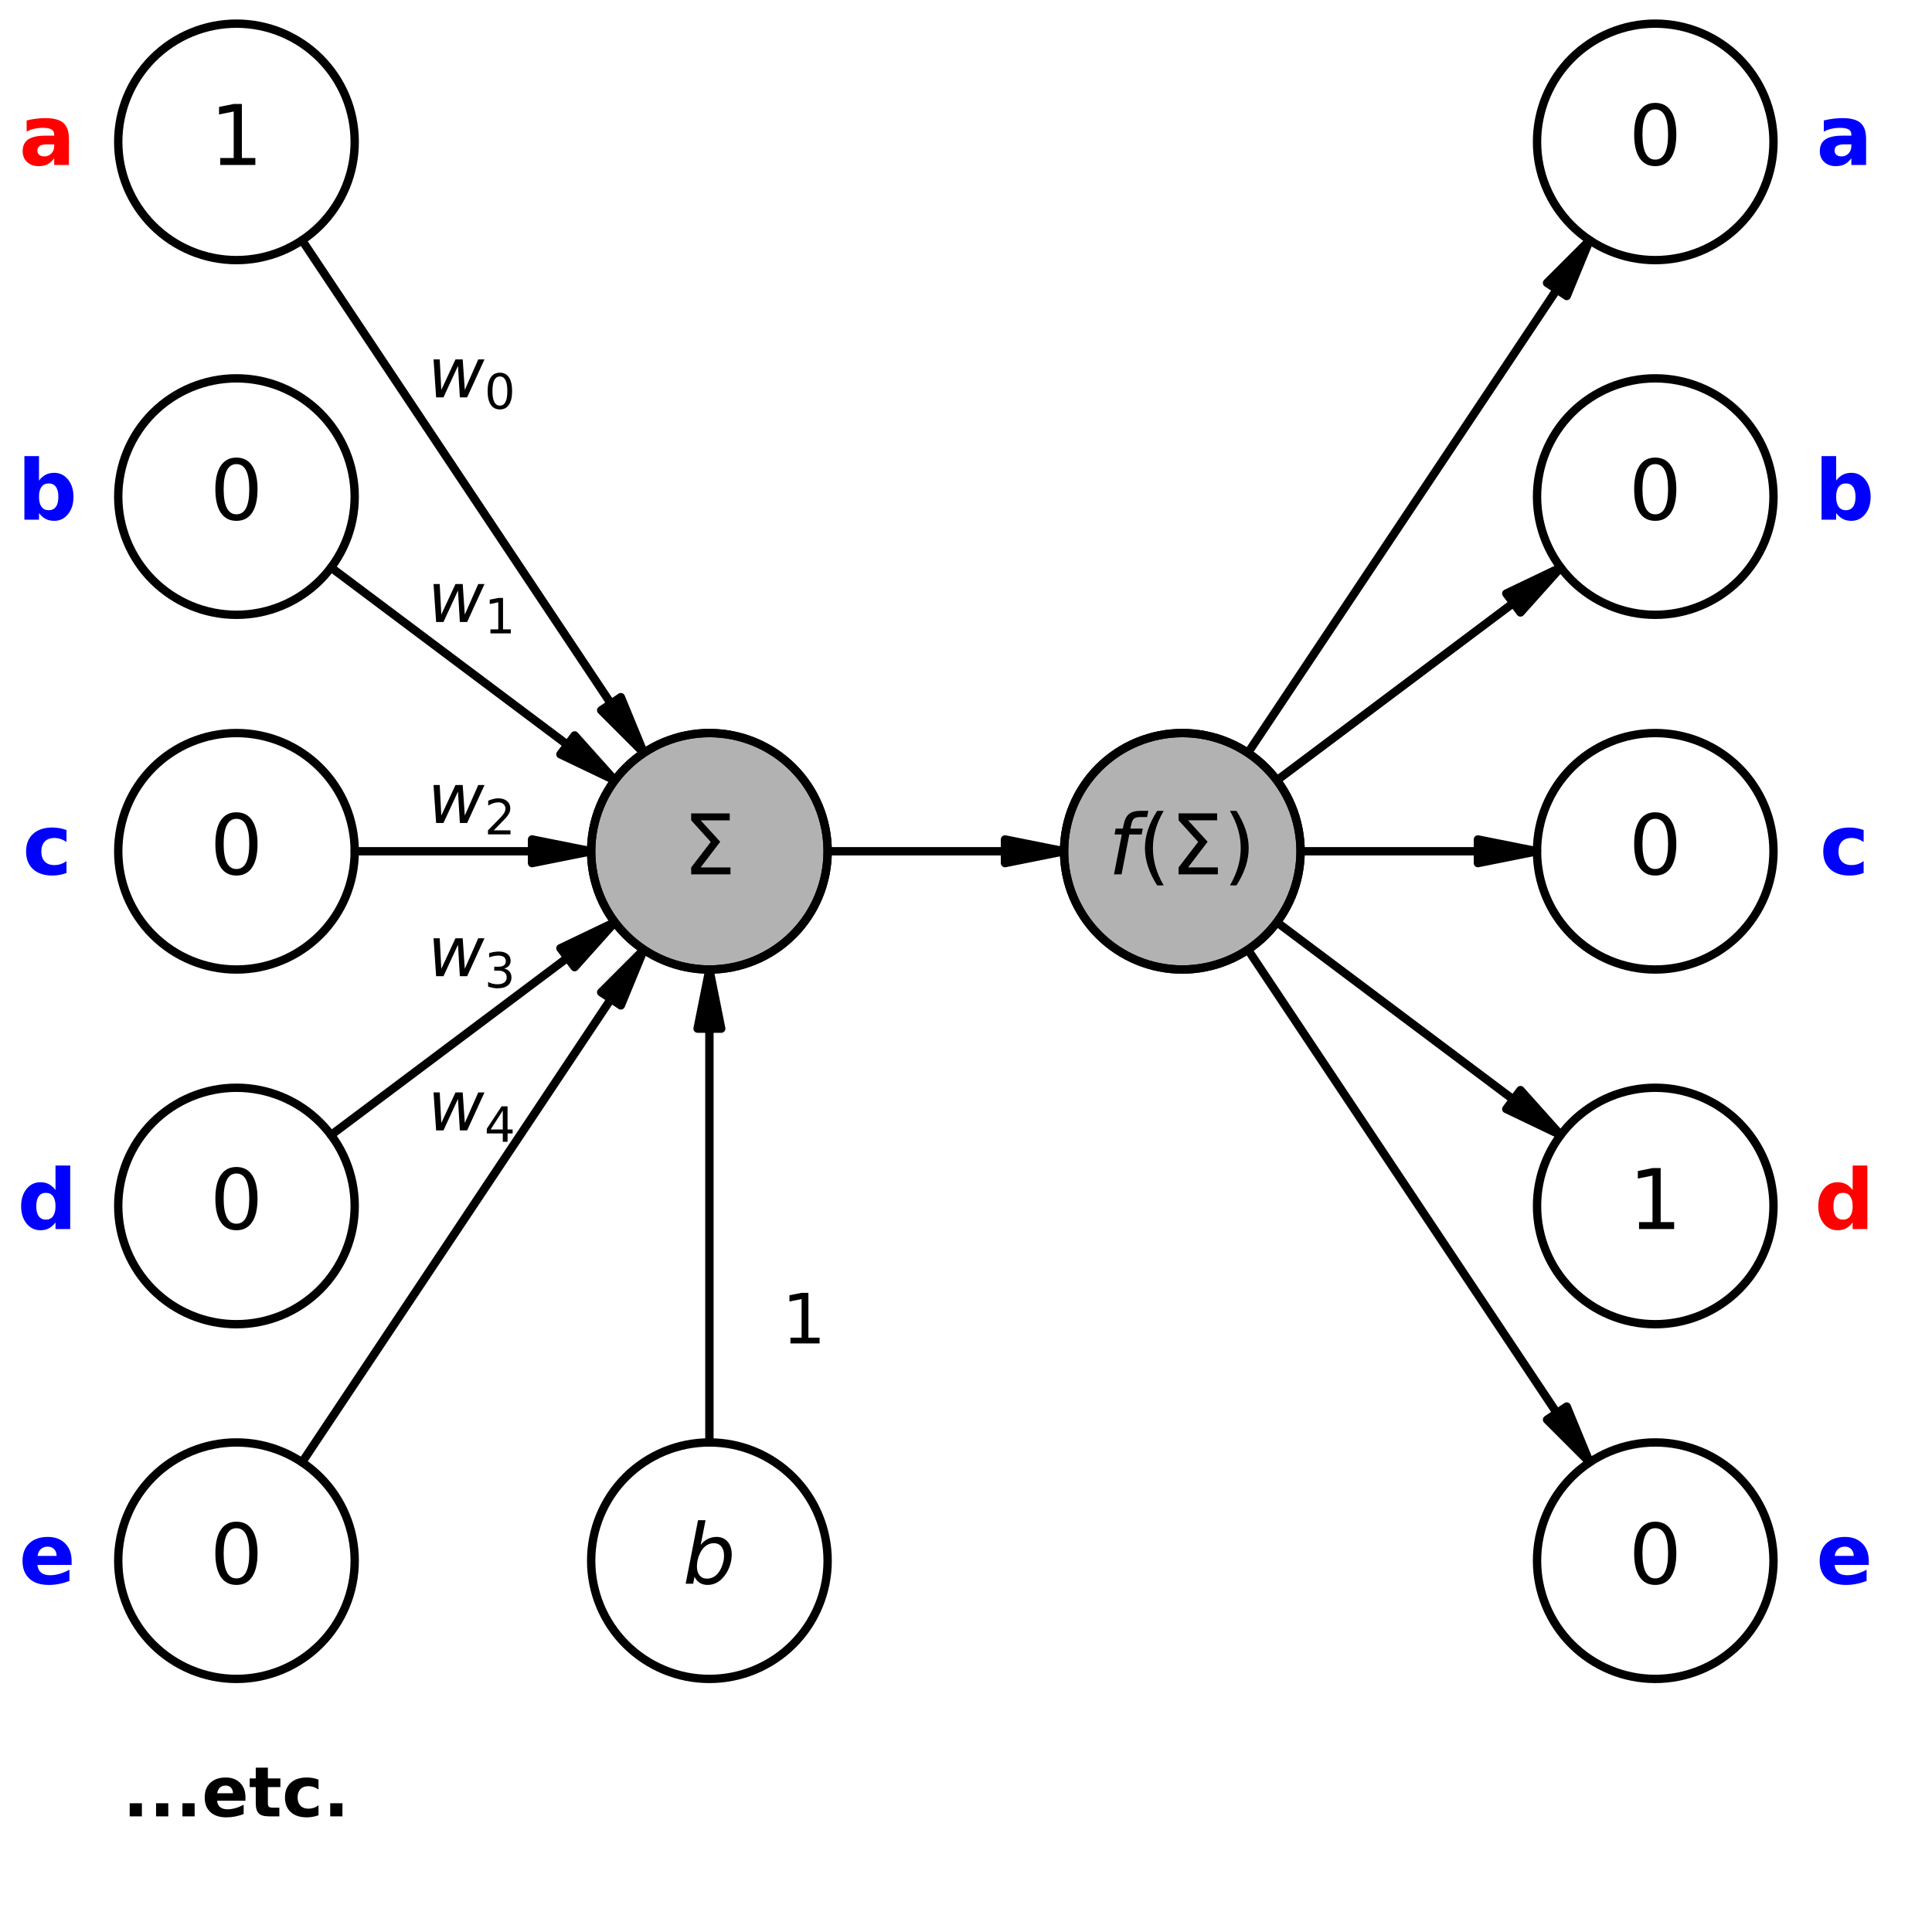<?xml version="1.0" encoding="utf-8" standalone="no"?>
<!DOCTYPE svg PUBLIC "-//W3C//DTD SVG 1.1//EN"
  "http://www.w3.org/Graphics/SVG/1.1/DTD/svg11.dtd">
<!-- Created with matplotlib (http://matplotlib.org/) -->
<svg height="231pt" version="1.1" viewBox="0 0 231 231" width="231pt" xmlns="http://www.w3.org/2000/svg" xmlns:xlink="http://www.w3.org/1999/xlink">
 <defs>
  <style type="text/css">
*{stroke-linecap:butt;stroke-linejoin:round;}
  </style>
 </defs>
 <g id="figure_1">
  <g id="patch_1">
   <path d="M 0 231.84 
L 231.84 231.84 
L 231.84 0 
L 0 0 
z
" style="fill:#ffffff;"/>
  </g>
  <g id="axes_1">
   <g id="patch_2">
    <path clip-path="url(#p6fd34607c2)" d="M 84.82 115.92 
L 86.233 122.988 
L 84.82 122.988 
L 84.82 172.466 
L 84.82 172.466 
L 84.82 122.988 
L 83.406 122.988 
z
" style="stroke:#000000;stroke-linejoin:miter;"/>
   </g>
   <g id="patch_3">
    <path clip-path="url(#p6fd34607c2)" d="M 127.229 101.783 
L 120.161 103.197 
L 120.161 101.783 
L 98.956 101.783 
L 98.956 101.783 
L 120.161 101.783 
L 120.161 100.37 
z
" style="stroke:#000000;stroke-linejoin:miter;"/>
   </g>
   <g id="patch_4">
    <path clip-path="url(#p6fd34607c2)" d="M 76.978 90.021 
L 71.881 84.924 
L 73.057 84.14 
L 36.115 28.726 
L 36.115 28.726 
L 73.057 84.14 
L 74.233 83.356 
z
" style="stroke:#000000;stroke-linejoin:miter;"/>
   </g>
   <g id="patch_5">
    <path clip-path="url(#p6fd34607c2)" d="M 73.51 93.301 
L 67.007 90.191 
L 67.856 89.06 
L 39.582 67.856 
L 39.582 67.856 
L 67.856 89.06 
L 68.704 87.93 
z
" style="stroke:#000000;stroke-linejoin:miter;"/>
   </g>
   <g id="patch_6">
    <path clip-path="url(#p6fd34607c2)" d="M 70.683 101.783 
L 63.615 103.197 
L 63.615 101.783 
L 42.41 101.783 
L 42.41 101.783 
L 63.615 101.783 
L 63.615 100.37 
z
" style="stroke:#000000;stroke-linejoin:miter;"/>
   </g>
   <g id="patch_7">
    <path clip-path="url(#p6fd34607c2)" d="M 73.51 110.265 
L 68.704 115.637 
L 67.856 114.506 
L 39.582 135.711 
L 39.582 135.711 
L 67.856 114.506 
L 67.007 113.375 
z
" style="stroke:#000000;stroke-linejoin:miter;"/>
   </g>
   <g id="patch_8">
    <path clip-path="url(#p6fd34607c2)" d="M 76.978 113.546 
L 74.233 120.211 
L 73.057 119.427 
L 36.115 174.841 
L 36.115 174.841 
L 73.057 119.427 
L 71.881 118.643 
z
" style="stroke:#000000;stroke-linejoin:miter;"/>
   </g>
   <g id="patch_9">
    <path clip-path="url(#p6fd34607c2)" d="M 190.071 28.726 
L 187.326 35.392 
L 186.15 34.607 
L 149.207 90.021 
L 149.207 90.021 
L 186.15 34.607 
L 184.974 33.823 
z
" style="stroke:#000000;stroke-linejoin:miter;"/>
   </g>
   <g id="patch_10">
    <path clip-path="url(#p6fd34607c2)" d="M 186.603 67.856 
L 181.796 73.228 
L 180.948 72.097 
L 152.675 93.301 
L 152.675 93.301 
L 180.948 72.097 
L 180.1 70.966 
z
" style="stroke:#000000;stroke-linejoin:miter;"/>
   </g>
   <g id="patch_11">
    <path clip-path="url(#p6fd34607c2)" d="M 183.776 101.783 
L 176.707 103.197 
L 176.707 101.783 
L 155.502 101.783 
L 155.502 101.783 
L 176.707 101.783 
L 176.707 100.37 
z
" style="stroke:#000000;stroke-linejoin:miter;"/>
   </g>
   <g id="patch_12">
    <path clip-path="url(#p6fd34607c2)" d="M 186.603 135.711 
L 180.1 132.601 
L 180.948 131.47 
L 152.675 110.265 
L 152.675 110.265 
L 180.948 131.47 
L 181.796 130.339 
z
" style="stroke:#000000;stroke-linejoin:miter;"/>
   </g>
   <g id="patch_13">
    <path clip-path="url(#p6fd34607c2)" d="M 190.071 174.841 
L 184.974 169.744 
L 186.15 168.959 
L 149.207 113.546 
L 149.207 113.546 
L 186.15 168.959 
L 187.326 168.175 
z
" style="stroke:#000000;stroke-linejoin:miter;"/>
   </g>
   <g id="patch_14">
    <path clip-path="url(#p6fd34607c2)" d="M 84.82 115.92 
C 88.569 115.92 92.165 114.43 94.816 111.779 
C 97.467 109.129 98.956 105.532 98.956 101.783 
C 98.956 98.034 97.467 94.438 94.816 91.787 
C 92.165 89.136 88.569 87.647 84.82 87.647 
C 81.07 87.647 77.474 89.136 74.823 91.787 
C 72.172 94.438 70.683 98.034 70.683 101.783 
C 70.683 105.532 72.172 109.129 74.823 111.779 
C 77.474 114.43 81.07 115.92 84.82 115.92 
z
" style="fill:#b2b2b2;stroke:#000000;stroke-linejoin:miter;"/>
   </g>
   <g id="patch_15">
    <path clip-path="url(#p6fd34607c2)" d="M 84.82 115.92 
C 88.569 115.92 92.165 114.43 94.816 111.779 
C 97.467 109.129 98.956 105.532 98.956 101.783 
C 98.956 98.034 97.467 94.438 94.816 91.787 
C 92.165 89.136 88.569 87.647 84.82 87.647 
C 81.07 87.647 77.474 89.136 74.823 91.787 
C 72.172 94.438 70.683 98.034 70.683 101.783 
C 70.683 105.532 72.172 109.129 74.823 111.779 
C 77.474 114.43 81.07 115.92 84.82 115.92 
z
" style="fill:none;stroke:#000000;stroke-linejoin:miter;"/>
   </g>
   <g id="patch_16">
    <path clip-path="url(#p6fd34607c2)" d="M 141.366 115.92 
C 145.115 115.92 148.711 114.43 151.362 111.779 
C 154.013 109.129 155.502 105.532 155.502 101.783 
C 155.502 98.034 154.013 94.438 151.362 91.787 
C 148.711 89.136 145.115 87.647 141.366 87.647 
C 137.617 87.647 134.021 89.136 131.37 91.787 
C 128.719 94.438 127.229 98.034 127.229 101.783 
C 127.229 105.532 128.719 109.129 131.37 111.779 
C 134.021 114.43 137.617 115.92 141.366 115.92 
z
" style="fill:#b2b2b2;stroke:#000000;stroke-linejoin:miter;"/>
   </g>
   <g id="patch_17">
    <path clip-path="url(#p6fd34607c2)" d="M 141.366 115.92 
C 145.115 115.92 148.711 114.43 151.362 111.779 
C 154.013 109.129 155.502 105.532 155.502 101.783 
C 155.502 98.034 154.013 94.438 151.362 91.787 
C 148.711 89.136 145.115 87.647 141.366 87.647 
C 137.617 87.647 134.021 89.136 131.37 91.787 
C 128.719 94.438 127.229 98.034 127.229 101.783 
C 127.229 105.532 128.719 109.129 131.37 111.779 
C 134.021 114.43 137.617 115.92 141.366 115.92 
z
" style="fill:none;stroke:#000000;stroke-linejoin:miter;"/>
   </g>
   <g id="patch_18">
    <path clip-path="url(#p6fd34607c2)" d="M 84.82 200.74 
C 88.569 200.74 92.165 199.25 94.816 196.599 
C 97.467 193.948 98.956 190.352 98.956 186.603 
C 98.956 182.854 97.467 179.258 94.816 176.607 
C 92.165 173.956 88.569 172.466 84.82 172.466 
C 81.07 172.466 77.474 173.956 74.823 176.607 
C 72.172 179.258 70.683 182.854 70.683 186.603 
C 70.683 190.352 72.172 193.948 74.823 196.599 
C 77.474 199.25 81.07 200.74 84.82 200.74 
z
" style="fill:none;stroke:#000000;stroke-linejoin:miter;"/>
   </g>
   <g id="patch_19">
    <path clip-path="url(#p6fd34607c2)" d="M 28.273 31.1 
C 32.022 31.1 35.618 29.611 38.269 26.96 
C 40.92 24.309 42.41 20.713 42.41 16.964 
C 42.41 13.215 40.92 9.619 38.269 6.968 
C 35.618 4.317 32.022 2.827 28.273 2.827 
C 24.524 2.827 20.928 4.317 18.277 6.968 
C 15.626 9.619 14.137 13.215 14.137 16.964 
C 14.137 20.713 15.626 24.309 18.277 26.96 
C 20.928 29.611 24.524 31.1 28.273 31.1 
z
" style="fill:none;stroke:#000000;stroke-linejoin:miter;"/>
   </g>
   <g id="patch_20">
    <path clip-path="url(#p6fd34607c2)" d="M 28.273 73.51 
C 32.022 73.51 35.618 72.021 38.269 69.37 
C 40.92 66.719 42.41 63.123 42.41 59.374 
C 42.41 55.625 40.92 52.029 38.269 49.378 
C 35.618 46.727 32.022 45.237 28.273 45.237 
C 24.524 45.237 20.928 46.727 18.277 49.378 
C 15.626 52.029 14.137 55.625 14.137 59.374 
C 14.137 63.123 15.626 66.719 18.277 69.37 
C 20.928 72.021 24.524 73.51 28.273 73.51 
z
" style="fill:none;stroke:#000000;stroke-linejoin:miter;"/>
   </g>
   <g id="patch_21">
    <path clip-path="url(#p6fd34607c2)" d="M 28.273 115.92 
C 32.022 115.92 35.618 114.43 38.269 111.779 
C 40.92 109.129 42.41 105.532 42.41 101.783 
C 42.41 98.034 40.92 94.438 38.269 91.787 
C 35.618 89.136 32.022 87.647 28.273 87.647 
C 24.524 87.647 20.928 89.136 18.277 91.787 
C 15.626 94.438 14.137 98.034 14.137 101.783 
C 14.137 105.532 15.626 109.129 18.277 111.779 
C 20.928 114.43 24.524 115.92 28.273 115.92 
z
" style="fill:none;stroke:#000000;stroke-linejoin:miter;"/>
   </g>
   <g id="patch_22">
    <path clip-path="url(#p6fd34607c2)" d="M 28.273 158.33 
C 32.022 158.33 35.618 156.84 38.269 154.189 
C 40.92 151.538 42.41 147.942 42.41 144.193 
C 42.41 140.444 40.92 136.848 38.269 134.197 
C 35.618 131.546 32.022 130.057 28.273 130.057 
C 24.524 130.057 20.928 131.546 18.277 134.197 
C 15.626 136.848 14.137 140.444 14.137 144.193 
C 14.137 147.942 15.626 151.538 18.277 154.189 
C 20.928 156.84 24.524 158.33 28.273 158.33 
z
" style="fill:none;stroke:#000000;stroke-linejoin:miter;"/>
   </g>
   <g id="patch_23">
    <path clip-path="url(#p6fd34607c2)" d="M 28.273 200.74 
C 32.022 200.74 35.618 199.25 38.269 196.599 
C 40.92 193.948 42.41 190.352 42.41 186.603 
C 42.41 182.854 40.92 179.258 38.269 176.607 
C 35.618 173.956 32.022 172.466 28.273 172.466 
C 24.524 172.466 20.928 173.956 18.277 176.607 
C 15.626 179.258 14.137 182.854 14.137 186.603 
C 14.137 190.352 15.626 193.948 18.277 196.599 
C 20.928 199.25 24.524 200.74 28.273 200.74 
z
" style="fill:none;stroke:#000000;stroke-linejoin:miter;"/>
   </g>
   <g id="patch_24">
    <path clip-path="url(#p6fd34607c2)" d="M 197.912 31.1 
C 201.661 31.1 205.257 29.611 207.908 26.96 
C 210.559 24.309 212.049 20.713 212.049 16.964 
C 212.049 13.215 210.559 9.619 207.908 6.968 
C 205.257 4.317 201.661 2.827 197.912 2.827 
C 194.163 2.827 190.567 4.317 187.916 6.968 
C 185.265 9.619 183.776 13.215 183.776 16.964 
C 183.776 20.713 185.265 24.309 187.916 26.96 
C 190.567 29.611 194.163 31.1 197.912 31.1 
z
" style="fill:none;stroke:#000000;stroke-linejoin:miter;"/>
   </g>
   <g id="patch_25">
    <path clip-path="url(#p6fd34607c2)" d="M 197.912 73.51 
C 201.661 73.51 205.257 72.021 207.908 69.37 
C 210.559 66.719 212.049 63.123 212.049 59.374 
C 212.049 55.625 210.559 52.029 207.908 49.378 
C 205.257 46.727 201.661 45.237 197.912 45.237 
C 194.163 45.237 190.567 46.727 187.916 49.378 
C 185.265 52.029 183.776 55.625 183.776 59.374 
C 183.776 63.123 185.265 66.719 187.916 69.37 
C 190.567 72.021 194.163 73.51 197.912 73.51 
z
" style="fill:none;stroke:#000000;stroke-linejoin:miter;"/>
   </g>
   <g id="patch_26">
    <path clip-path="url(#p6fd34607c2)" d="M 197.912 115.92 
C 201.661 115.92 205.257 114.43 207.908 111.779 
C 210.559 109.129 212.049 105.532 212.049 101.783 
C 212.049 98.034 210.559 94.438 207.908 91.787 
C 205.257 89.136 201.661 87.647 197.912 87.647 
C 194.163 87.647 190.567 89.136 187.916 91.787 
C 185.265 94.438 183.776 98.034 183.776 101.783 
C 183.776 105.532 185.265 109.129 187.916 111.779 
C 190.567 114.43 194.163 115.92 197.912 115.92 
z
" style="fill:none;stroke:#000000;stroke-linejoin:miter;"/>
   </g>
   <g id="patch_27">
    <path clip-path="url(#p6fd34607c2)" d="M 197.912 158.33 
C 201.661 158.33 205.257 156.84 207.908 154.189 
C 210.559 151.538 212.049 147.942 212.049 144.193 
C 212.049 140.444 210.559 136.848 207.908 134.197 
C 205.257 131.546 201.661 130.057 197.912 130.057 
C 194.163 130.057 190.567 131.546 187.916 134.197 
C 185.265 136.848 183.776 140.444 183.776 144.193 
C 183.776 147.942 185.265 151.538 187.916 154.189 
C 190.567 156.84 194.163 158.33 197.912 158.33 
z
" style="fill:none;stroke:#000000;stroke-linejoin:miter;"/>
   </g>
   <g id="patch_28">
    <path clip-path="url(#p6fd34607c2)" d="M 197.912 200.74 
C 201.661 200.74 205.257 199.25 207.908 196.599 
C 210.559 193.948 212.049 190.352 212.049 186.603 
C 212.049 182.854 210.559 179.258 207.908 176.607 
C 205.257 173.956 201.661 172.466 197.912 172.466 
C 194.163 172.466 190.567 173.956 187.916 176.607 
C 185.265 179.258 183.776 182.854 183.776 186.603 
C 183.776 190.352 185.265 193.948 187.916 196.599 
C 190.567 199.25 194.163 200.74 197.912 200.74 
z
" style="fill:none;stroke:#000000;stroke-linejoin:miter;"/>
   </g>
   <g id="patch_29">
    <path clip-path="url(#p6fd34607c2)" d="M 56.546 59.374 
C 60.295 59.374 63.891 57.884 66.542 55.233 
C 69.193 52.582 70.683 48.986 70.683 45.237 
C 70.683 41.488 69.193 37.892 66.542 35.241 
C 63.891 32.59 60.295 31.1 56.546 31.1 
C 52.797 31.1 49.201 32.59 46.55 35.241 
C 43.899 37.892 42.41 41.488 42.41 45.237 
C 42.41 48.986 43.899 52.582 46.55 55.233 
C 49.201 57.884 52.797 59.374 56.546 59.374 
z
" style="fill:none;"/>
   </g>
   <g id="patch_30">
    <path clip-path="url(#p6fd34607c2)" d="M 56.546 86.233 
C 60.295 86.233 63.891 84.744 66.542 82.093 
C 69.193 79.442 70.683 75.846 70.683 72.097 
C 70.683 68.348 69.193 64.751 66.542 62.101 
C 63.891 59.45 60.295 57.96 56.546 57.96 
C 52.797 57.96 49.201 59.45 46.55 62.101 
C 43.899 64.751 42.41 68.348 42.41 72.097 
C 42.41 75.846 43.899 79.442 46.55 82.093 
C 49.201 84.744 52.797 86.233 56.546 86.233 
z
" style="fill:none;"/>
   </g>
   <g id="patch_31">
    <path clip-path="url(#p6fd34607c2)" d="M 56.546 110.265 
C 60.295 110.265 63.891 108.776 66.542 106.125 
C 69.193 103.474 70.683 99.878 70.683 96.129 
C 70.683 92.38 69.193 88.784 66.542 86.133 
C 63.891 83.482 60.295 81.992 56.546 81.992 
C 52.797 81.992 49.201 83.482 46.55 86.133 
C 43.899 88.784 42.41 92.38 42.41 96.129 
C 42.41 99.878 43.899 103.474 46.55 106.125 
C 49.201 108.776 52.797 110.265 56.546 110.265 
z
" style="fill:none;"/>
   </g>
   <g id="patch_32">
    <path clip-path="url(#p6fd34607c2)" d="M 56.546 128.586 
C 60.295 128.586 63.891 127.097 66.542 124.446 
C 69.193 121.795 70.683 118.199 70.683 114.45 
C 70.683 110.701 69.193 107.105 66.542 104.454 
C 63.891 101.803 60.295 100.313 56.546 100.313 
C 52.797 100.313 49.201 101.803 46.55 104.454 
C 43.899 107.105 42.41 110.701 42.41 114.45 
C 42.41 118.199 43.899 121.795 46.55 124.446 
C 49.201 127.097 52.797 128.586 56.546 128.586 
z
" style="fill:none;"/>
   </g>
   <g id="patch_33">
    <path clip-path="url(#p6fd34607c2)" d="M 56.546 147.02 
C 60.295 147.02 63.891 145.531 66.542 142.88 
C 69.193 140.229 70.683 136.633 70.683 132.884 
C 70.683 129.135 69.193 125.539 66.542 122.888 
C 63.891 120.237 60.295 118.747 56.546 118.747 
C 52.797 118.747 49.201 120.237 46.55 122.888 
C 43.899 125.539 42.41 129.135 42.41 132.884 
C 42.41 136.633 43.899 140.229 46.55 142.88 
C 49.201 145.531 52.797 147.02 56.546 147.02 
z
" style="fill:none;"/>
   </g>
   <g id="patch_34">
    <path clip-path="url(#p6fd34607c2)" d="M 96.129 172.466 
C 99.878 172.466 103.474 170.977 106.125 168.326 
C 108.776 165.675 110.265 162.079 110.265 158.33 
C 110.265 154.581 108.776 150.985 106.125 148.334 
C 103.474 145.683 99.878 144.193 96.129 144.193 
C 92.38 144.193 88.784 145.683 86.133 148.334 
C 83.482 150.985 81.992 154.581 81.992 158.33 
C 81.992 162.079 83.482 165.675 86.133 168.326 
C 88.784 170.977 92.38 172.466 96.129 172.466 
z
" style="fill:none;"/>
   </g>
   <g id="patch_35">
    <path clip-path="url(#p6fd34607c2)" d="M 5.655 31.1 
C 9.404 31.1 13 29.611 15.651 26.96 
C 18.302 24.309 19.791 20.713 19.791 16.964 
C 19.791 13.215 18.302 9.619 15.651 6.968 
C 13 4.317 9.404 2.827 5.655 2.827 
C 1.906 2.827 -1.69 4.317 -4.341 6.968 
C -6.992 9.619 -8.482 13.215 -8.482 16.964 
C -8.482 20.713 -6.992 24.309 -4.341 26.96 
C -1.69 29.611 1.906 31.1 5.655 31.1 
z
" style="fill:none;"/>
   </g>
   <g id="patch_36">
    <path clip-path="url(#p6fd34607c2)" d="M 5.655 73.51 
C 9.404 73.51 13 72.021 15.651 69.37 
C 18.302 66.719 19.791 63.123 19.791 59.374 
C 19.791 55.625 18.302 52.029 15.651 49.378 
C 13 46.727 9.404 45.237 5.655 45.237 
C 1.906 45.237 -1.69 46.727 -4.341 49.378 
C -6.992 52.029 -8.482 55.625 -8.482 59.374 
C -8.482 63.123 -6.992 66.719 -4.341 69.37 
C -1.69 72.021 1.906 73.51 5.655 73.51 
z
" style="fill:none;"/>
   </g>
   <g id="patch_37">
    <path clip-path="url(#p6fd34607c2)" d="M 5.655 115.92 
C 9.404 115.92 13 114.43 15.651 111.779 
C 18.302 109.129 19.791 105.532 19.791 101.783 
C 19.791 98.034 18.302 94.438 15.651 91.787 
C 13 89.136 9.404 87.647 5.655 87.647 
C 1.906 87.647 -1.69 89.136 -4.341 91.787 
C -6.992 94.438 -8.482 98.034 -8.482 101.783 
C -8.482 105.532 -6.992 109.129 -4.341 111.779 
C -1.69 114.43 1.906 115.92 5.655 115.92 
z
" style="fill:none;"/>
   </g>
   <g id="patch_38">
    <path clip-path="url(#p6fd34607c2)" d="M 5.655 158.33 
C 9.404 158.33 13 156.84 15.651 154.189 
C 18.302 151.538 19.791 147.942 19.791 144.193 
C 19.791 140.444 18.302 136.848 15.651 134.197 
C 13 131.546 9.404 130.057 5.655 130.057 
C 1.906 130.057 -1.69 131.546 -4.341 134.197 
C -6.992 136.848 -8.482 140.444 -8.482 144.193 
C -8.482 147.942 -6.992 151.538 -4.341 154.189 
C -1.69 156.84 1.906 158.33 5.655 158.33 
z
" style="fill:none;"/>
   </g>
   <g id="patch_39">
    <path clip-path="url(#p6fd34607c2)" d="M 5.655 200.74 
C 9.404 200.74 13 199.25 15.651 196.599 
C 18.302 193.948 19.791 190.352 19.791 186.603 
C 19.791 182.854 18.302 179.258 15.651 176.607 
C 13 173.956 9.404 172.466 5.655 172.466 
C 1.906 172.466 -1.69 173.956 -4.341 176.607 
C -6.992 179.258 -8.482 182.854 -8.482 186.603 
C -8.482 190.352 -6.992 193.948 -4.341 196.599 
C -1.69 199.25 1.906 200.74 5.655 200.74 
z
" style="fill:none;"/>
   </g>
   <g id="patch_40">
    <path clip-path="url(#p6fd34607c2)" d="M 220.531 31.1 
C 224.28 31.1 227.876 29.611 230.527 26.96 
C 233.178 24.309 234.667 20.713 234.667 16.964 
C 234.667 13.215 233.178 9.619 230.527 6.968 
C 227.876 4.317 224.28 2.827 220.531 2.827 
C 216.782 2.827 213.186 4.317 210.535 6.968 
C 207.884 9.619 206.394 13.215 206.394 16.964 
C 206.394 20.713 207.884 24.309 210.535 26.96 
C 213.186 29.611 216.782 31.1 220.531 31.1 
z
" style="fill:none;"/>
   </g>
   <g id="patch_41">
    <path clip-path="url(#p6fd34607c2)" d="M 220.531 73.51 
C 224.28 73.51 227.876 72.021 230.527 69.37 
C 233.178 66.719 234.667 63.123 234.667 59.374 
C 234.667 55.625 233.178 52.029 230.527 49.378 
C 227.876 46.727 224.28 45.237 220.531 45.237 
C 216.782 45.237 213.186 46.727 210.535 49.378 
C 207.884 52.029 206.394 55.625 206.394 59.374 
C 206.394 63.123 207.884 66.719 210.535 69.37 
C 213.186 72.021 216.782 73.51 220.531 73.51 
z
" style="fill:none;"/>
   </g>
   <g id="patch_42">
    <path clip-path="url(#p6fd34607c2)" d="M 220.531 115.92 
C 224.28 115.92 227.876 114.43 230.527 111.779 
C 233.178 109.129 234.667 105.532 234.667 101.783 
C 234.667 98.034 233.178 94.438 230.527 91.787 
C 227.876 89.136 224.28 87.647 220.531 87.647 
C 216.782 87.647 213.186 89.136 210.535 91.787 
C 207.884 94.438 206.394 98.034 206.394 101.783 
C 206.394 105.532 207.884 109.129 210.535 111.779 
C 213.186 114.43 216.782 115.92 220.531 115.92 
z
" style="fill:none;"/>
   </g>
   <g id="patch_43">
    <path clip-path="url(#p6fd34607c2)" d="M 220.531 158.33 
C 224.28 158.33 227.876 156.84 230.527 154.189 
C 233.178 151.538 234.667 147.942 234.667 144.193 
C 234.667 140.444 233.178 136.848 230.527 134.197 
C 227.876 131.546 224.28 130.057 220.531 130.057 
C 216.782 130.057 213.186 131.546 210.535 134.197 
C 207.884 136.848 206.394 140.444 206.394 144.193 
C 206.394 147.942 207.884 151.538 210.535 154.189 
C 213.186 156.84 216.782 158.33 220.531 158.33 
z
" style="fill:none;"/>
   </g>
   <g id="patch_44">
    <path clip-path="url(#p6fd34607c2)" d="M 220.531 200.74 
C 224.28 200.74 227.876 199.25 230.527 196.599 
C 233.178 193.948 234.667 190.352 234.667 186.603 
C 234.667 182.854 233.178 179.258 230.527 176.607 
C 227.876 173.956 224.28 172.466 220.531 172.466 
C 216.782 172.466 213.186 173.956 210.535 176.607 
C 207.884 179.258 206.394 182.854 206.394 186.603 
C 206.394 190.352 207.884 193.948 210.535 196.599 
C 213.186 199.25 216.782 200.74 220.531 200.74 
z
" style="fill:none;"/>
   </g>
   <g id="patch_45">
    <path clip-path="url(#p6fd34607c2)" d="M 28.273 229.013 
C 32.022 229.013 35.618 227.523 38.269 224.872 
C 40.92 222.221 42.41 218.625 42.41 214.876 
C 42.41 211.127 40.92 207.531 38.269 204.88 
C 35.618 202.229 32.022 200.74 28.273 200.74 
C 24.524 200.74 20.928 202.229 18.277 204.88 
C 15.626 207.531 14.137 211.127 14.137 214.876 
C 14.137 218.625 15.626 222.221 18.277 224.872 
C 20.928 227.523 24.524 229.013 28.273 229.013 
z
" style="fill:none;"/>
   </g>
   <g id="matplotlib.axis_1"/>
   <g id="matplotlib.axis_2"/>
   <g id="text_1">
    <!-- Σ -->
    <defs>
     <path d="M 21.141 8.297 
L 56.781 8.297 
L 56.781 0 
L 9.812 0 
L 9.812 8.297 
L 33.203 38.766 
L 9.812 64.594 
L 9.812 72.906 
L 55.906 72.906 
L 55.906 64.594 
L 21.141 64.594 
L 44.531 38.969 
z
" id="DejaVuSans-3a3"/>
    </defs>
    <g transform="translate(81.66 104.543)scale(0.1 -0.1)">
     <use xlink:href="#DejaVuSans-3a3"/>
    </g>
   </g>
   <g id="text_2">
    <!-- $f(Σ)$ -->
    <defs>
     <path d="M 47.797 75.984 
L 46.391 68.5 
L 37.797 68.5 
Q 32.906 68.5 30.688 66.578 
Q 28.469 64.656 27.391 59.516 
L 26.422 54.688 
L 41.219 54.688 
L 39.891 47.703 
L 25.094 47.703 
L 15.828 0 
L 6.781 0 
L 16.109 47.703 
L 7.516 47.703 
L 8.797 54.688 
L 17.391 54.688 
L 18.109 58.5 
Q 19.969 68.172 24.625 72.078 
Q 29.297 75.984 39.312 75.984 
z
" id="DejaVuSans-Oblique-66"/>
     <path d="M 31 75.875 
Q 24.469 64.656 21.281 53.656 
Q 18.109 42.672 18.109 31.391 
Q 18.109 20.125 21.312 9.062 
Q 24.516 -2 31 -13.188 
L 23.188 -13.188 
Q 15.875 -1.703 12.234 9.375 
Q 8.594 20.453 8.594 31.391 
Q 8.594 42.281 12.203 53.312 
Q 15.828 64.359 23.188 75.875 
z
" id="DejaVuSans-28"/>
     <path d="M 8.016 75.875 
L 15.828 75.875 
Q 23.141 64.359 26.781 53.312 
Q 30.422 42.281 30.422 31.391 
Q 30.422 20.453 26.781 9.375 
Q 23.141 -1.703 15.828 -13.188 
L 8.016 -13.188 
Q 14.5 -2 17.703 9.062 
Q 20.906 20.125 20.906 31.391 
Q 20.906 42.672 17.703 53.656 
Q 14.5 64.656 8.016 75.875 
z
" id="DejaVuSans-29"/>
    </defs>
    <g transform="translate(132.516 104.543)scale(0.1 -0.1)">
     <use transform="translate(0 0.016)" xlink:href="#DejaVuSans-Oblique-66"/>
     <use transform="translate(35.205 0.016)" xlink:href="#DejaVuSans-28"/>
     <use transform="translate(74.219 0.016)" xlink:href="#DejaVuSans-3a3"/>
     <use transform="translate(137.402 0.016)" xlink:href="#DejaVuSans-29"/>
    </g>
   </g>
   <g id="text_3">
    <!-- $b$ -->
    <defs>
     <path d="M 49.516 33.406 
Q 49.516 40.484 46.266 44.484 
Q 43.016 48.484 37.312 48.484 
Q 33.156 48.484 29.516 46.453 
Q 25.875 44.438 23.188 40.578 
Q 20.359 36.531 18.719 31.172 
Q 17.094 25.828 17.094 20.516 
Q 17.094 13.766 20.281 9.938 
Q 23.484 6.109 29.109 6.109 
Q 33.344 6.109 36.953 8.078 
Q 40.578 10.062 43.312 13.922 
Q 46.094 17.922 47.797 23.234 
Q 49.516 28.562 49.516 33.406 
z
M 21.578 46.391 
Q 24.906 50.875 29.906 53.438 
Q 34.906 56 40.375 56 
Q 48.781 56 53.734 50.328 
Q 58.688 44.672 58.688 35.016 
Q 58.688 27.094 55.781 19.672 
Q 52.875 12.25 47.516 6.5 
Q 44 2.688 39.406 0.625 
Q 34.812 -1.422 29.781 -1.422 
Q 24.469 -1.422 20.562 1.016 
Q 16.656 3.469 14.203 8.297 
L 12.594 0 
L 3.609 0 
L 18.406 75.984 
L 27.391 75.984 
z
" id="DejaVuSans-Oblique-62"/>
    </defs>
    <g transform="translate(81.62 189.362)scale(0.1 -0.1)">
     <use transform="translate(0 0.016)" xlink:href="#DejaVuSans-Oblique-62"/>
    </g>
   </g>
   <g id="text_4">
    <!-- 1 -->
    <defs>
     <path d="M 12.406 8.297 
L 28.516 8.297 
L 28.516 63.922 
L 10.984 60.406 
L 10.984 69.391 
L 28.422 72.906 
L 38.281 72.906 
L 38.281 8.297 
L 54.391 8.297 
L 54.391 0 
L 12.406 0 
z
" id="DejaVuSans-31"/>
    </defs>
    <g transform="translate(25.092 19.723)scale(0.1 -0.1)">
     <use xlink:href="#DejaVuSans-31"/>
    </g>
   </g>
   <g id="text_5">
    <!-- 0 -->
    <defs>
     <path d="M 31.781 66.406 
Q 24.172 66.406 20.328 58.906 
Q 16.5 51.422 16.5 36.375 
Q 16.5 21.391 20.328 13.891 
Q 24.172 6.391 31.781 6.391 
Q 39.453 6.391 43.281 13.891 
Q 47.125 21.391 47.125 36.375 
Q 47.125 51.422 43.281 58.906 
Q 39.453 66.406 31.781 66.406 
z
M 31.781 74.219 
Q 44.047 74.219 50.516 64.516 
Q 56.984 54.828 56.984 36.375 
Q 56.984 17.969 50.516 8.266 
Q 44.047 -1.422 31.781 -1.422 
Q 19.531 -1.422 13.062 8.266 
Q 6.594 17.969 6.594 36.375 
Q 6.594 54.828 13.062 64.516 
Q 19.531 74.219 31.781 74.219 
z
" id="DejaVuSans-30"/>
    </defs>
    <g transform="translate(25.092 62.133)scale(0.1 -0.1)">
     <use xlink:href="#DejaVuSans-30"/>
    </g>
   </g>
   <g id="text_6">
    <!-- 0 -->
    <g transform="translate(25.092 104.543)scale(0.1 -0.1)">
     <use xlink:href="#DejaVuSans-30"/>
    </g>
   </g>
   <g id="text_7">
    <!-- 0 -->
    <g transform="translate(25.092 146.953)scale(0.1 -0.1)">
     <use xlink:href="#DejaVuSans-30"/>
    </g>
   </g>
   <g id="text_8">
    <!-- 0 -->
    <g transform="translate(25.092 189.362)scale(0.1 -0.1)">
     <use xlink:href="#DejaVuSans-30"/>
    </g>
   </g>
   <g id="text_9">
    <!-- 0 -->
    <g transform="translate(194.731 19.723)scale(0.1 -0.1)">
     <use xlink:href="#DejaVuSans-30"/>
    </g>
   </g>
   <g id="text_10">
    <!-- 0 -->
    <g transform="translate(194.731 62.133)scale(0.1 -0.1)">
     <use xlink:href="#DejaVuSans-30"/>
    </g>
   </g>
   <g id="text_11">
    <!-- 0 -->
    <g transform="translate(194.731 104.543)scale(0.1 -0.1)">
     <use xlink:href="#DejaVuSans-30"/>
    </g>
   </g>
   <g id="text_12">
    <!-- 1 -->
    <g transform="translate(194.731 146.953)scale(0.1 -0.1)">
     <use xlink:href="#DejaVuSans-31"/>
    </g>
   </g>
   <g id="text_13">
    <!-- 0 -->
    <g transform="translate(194.731 189.362)scale(0.1 -0.1)">
     <use xlink:href="#DejaVuSans-30"/>
    </g>
   </g>
   <g id="text_14">
    <!-- $w_0$ -->
    <defs>
     <path d="M 8.5 54.688 
L 17.391 54.688 
L 19.672 10.688 
L 40.094 54.688 
L 50.484 54.688 
L 53.516 10.688 
L 72.906 54.688 
L 81.891 54.688 
L 56.891 0 
L 46.391 0 
L 43.703 45.312 
L 22.797 0 
L 12.203 0 
z
" id="DejaVuSans-Oblique-77"/>
    </defs>
    <g transform="translate(51.132 47.536)scale(0.083 -0.083)">
     <use transform="translate(0 0.312)" xlink:href="#DejaVuSans-Oblique-77"/>
     <use transform="translate(81.787 -16.094)scale(0.7)" xlink:href="#DejaVuSans-30"/>
    </g>
   </g>
   <g id="text_15">
    <!-- $w_1$ -->
    <g transform="translate(51.132 74.395)scale(0.083 -0.083)">
     <use transform="translate(0 0.312)" xlink:href="#DejaVuSans-Oblique-77"/>
     <use transform="translate(81.787 -16.094)scale(0.7)" xlink:href="#DejaVuSans-31"/>
    </g>
   </g>
   <g id="text_16">
    <!-- $w_2$ -->
    <defs>
     <path d="M 19.188 8.297 
L 53.609 8.297 
L 53.609 0 
L 7.328 0 
L 7.328 8.297 
Q 12.938 14.109 22.625 23.891 
Q 32.328 33.688 34.812 36.531 
Q 39.547 41.844 41.422 45.531 
Q 43.312 49.219 43.312 52.781 
Q 43.312 58.594 39.234 62.25 
Q 35.156 65.922 28.609 65.922 
Q 23.969 65.922 18.812 64.312 
Q 13.672 62.703 7.812 59.422 
L 7.812 69.391 
Q 13.766 71.781 18.938 73 
Q 24.125 74.219 28.422 74.219 
Q 39.75 74.219 46.484 68.547 
Q 53.219 62.891 53.219 53.422 
Q 53.219 48.922 51.531 44.891 
Q 49.859 40.875 45.406 35.406 
Q 44.188 33.984 37.641 27.219 
Q 31.109 20.453 19.188 8.297 
z
" id="DejaVuSans-32"/>
    </defs>
    <g transform="translate(51.132 98.427)scale(0.083 -0.083)">
     <use transform="translate(0 0.312)" xlink:href="#DejaVuSans-Oblique-77"/>
     <use transform="translate(81.787 -16.094)scale(0.7)" xlink:href="#DejaVuSans-32"/>
    </g>
   </g>
   <g id="text_17">
    <!-- $w_3$ -->
    <defs>
     <path d="M 40.578 39.312 
Q 47.656 37.797 51.625 33 
Q 55.609 28.219 55.609 21.188 
Q 55.609 10.406 48.188 4.484 
Q 40.766 -1.422 27.094 -1.422 
Q 22.516 -1.422 17.656 -0.516 
Q 12.797 0.391 7.625 2.203 
L 7.625 11.719 
Q 11.719 9.328 16.594 8.109 
Q 21.484 6.891 26.812 6.891 
Q 36.078 6.891 40.938 10.547 
Q 45.797 14.203 45.797 21.188 
Q 45.797 27.641 41.281 31.266 
Q 36.766 34.906 28.719 34.906 
L 20.219 34.906 
L 20.219 43.016 
L 29.109 43.016 
Q 36.375 43.016 40.234 45.922 
Q 44.094 48.828 44.094 54.297 
Q 44.094 59.906 40.109 62.906 
Q 36.141 65.922 28.719 65.922 
Q 24.656 65.922 20.016 65.031 
Q 15.375 64.156 9.812 62.312 
L 9.812 71.094 
Q 15.438 72.656 20.344 73.438 
Q 25.25 74.219 29.594 74.219 
Q 40.828 74.219 47.359 69.109 
Q 53.906 64.016 53.906 55.328 
Q 53.906 49.266 50.438 45.094 
Q 46.969 40.922 40.578 39.312 
z
" id="DejaVuSans-33"/>
    </defs>
    <g transform="translate(51.132 116.748)scale(0.083 -0.083)">
     <use transform="translate(0 0.312)" xlink:href="#DejaVuSans-Oblique-77"/>
     <use transform="translate(81.787 -16.094)scale(0.7)" xlink:href="#DejaVuSans-33"/>
    </g>
   </g>
   <g id="text_18">
    <!-- $w_4$ -->
    <defs>
     <path d="M 37.797 64.312 
L 12.891 25.391 
L 37.797 25.391 
z
M 35.203 72.906 
L 47.609 72.906 
L 47.609 25.391 
L 58.016 25.391 
L 58.016 17.188 
L 47.609 17.188 
L 47.609 0 
L 37.797 0 
L 37.797 17.188 
L 4.891 17.188 
L 4.891 26.703 
z
" id="DejaVuSans-34"/>
    </defs>
    <g transform="translate(51.132 135.182)scale(0.083 -0.083)">
     <use transform="translate(0 0.312)" xlink:href="#DejaVuSans-Oblique-77"/>
     <use transform="translate(81.787 -16.094)scale(0.7)" xlink:href="#DejaVuSans-34"/>
    </g>
   </g>
   <g id="text_19">
    <!-- 1 -->
    <g transform="translate(93.479 160.628)scale(0.083 -0.083)">
     <use xlink:href="#DejaVuSans-31"/>
    </g>
   </g>
   <g id="text_20">
    <!-- a -->
    <defs>
     <path d="M 32.906 24.609 
Q 27.438 24.609 24.672 22.75 
Q 21.922 20.906 21.922 17.281 
Q 21.922 13.969 24.141 12.078 
Q 26.375 10.203 30.328 10.203 
Q 35.25 10.203 38.625 13.734 
Q 42 17.281 42 22.609 
L 42 24.609 
z
M 59.625 31.203 
L 59.625 0 
L 42 0 
L 42 8.109 
Q 38.484 3.125 34.078 0.844 
Q 29.688 -1.422 23.391 -1.422 
Q 14.891 -1.422 9.594 3.531 
Q 4.297 8.5 4.297 16.406 
Q 4.297 26.031 10.906 30.516 
Q 17.531 35.016 31.688 35.016 
L 42 35.016 
L 42 36.375 
Q 42 40.531 38.719 42.453 
Q 35.453 44.391 28.516 44.391 
Q 22.906 44.391 18.062 43.266 
Q 13.234 42.141 9.078 39.891 
L 9.078 53.219 
Q 14.703 54.594 20.359 55.297 
Q 26.031 56 31.688 56 
Q 46.484 56 53.047 50.172 
Q 59.625 44.344 59.625 31.203 
z
" id="DejaVuSans-Bold-61"/>
    </defs>
    <g style="fill:#ff0000;" transform="translate(2.28 19.723)scale(0.1 -0.1)">
     <use xlink:href="#DejaVuSans-Bold-61"/>
    </g>
   </g>
   <g id="text_21">
    <!-- b -->
    <defs>
     <path d="M 37.5 11.281 
Q 43.109 11.281 46.062 15.375 
Q 49.031 19.484 49.031 27.297 
Q 49.031 35.109 46.062 39.203 
Q 43.109 43.312 37.5 43.312 
Q 31.891 43.312 28.875 39.188 
Q 25.875 35.062 25.875 27.297 
Q 25.875 19.531 28.875 15.406 
Q 31.891 11.281 37.5 11.281 
z
M 25.875 46.688 
Q 29.5 51.469 33.891 53.734 
Q 38.281 56 44 56 
Q 54.109 56 60.594 47.969 
Q 67.094 39.938 67.094 27.297 
Q 67.094 14.656 60.594 6.609 
Q 54.109 -1.422 44 -1.422 
Q 38.281 -1.422 33.891 0.844 
Q 29.5 3.125 25.875 7.906 
L 25.875 0 
L 8.406 0 
L 8.406 75.984 
L 25.875 75.984 
z
" id="DejaVuSans-Bold-62"/>
    </defs>
    <g style="fill:#0000ff;" transform="translate(2.076 62.133)scale(0.1 -0.1)">
     <use xlink:href="#DejaVuSans-Bold-62"/>
    </g>
   </g>
   <g id="text_22">
    <!-- c -->
    <defs>
     <path d="M 52.594 52.984 
L 52.594 38.719 
Q 49.031 41.156 45.438 42.328 
Q 41.844 43.5 37.984 43.5 
Q 30.672 43.5 26.594 39.234 
Q 22.516 34.969 22.516 27.297 
Q 22.516 19.625 26.594 15.344 
Q 30.672 11.078 37.984 11.078 
Q 42.094 11.078 45.781 12.297 
Q 49.469 13.531 52.594 15.922 
L 52.594 1.609 
Q 48.484 0.094 44.266 -0.656 
Q 40.047 -1.422 35.797 -1.422 
Q 21 -1.422 12.641 6.172 
Q 4.297 13.766 4.297 27.297 
Q 4.297 40.828 12.641 48.406 
Q 21 56 35.797 56 
Q 40.094 56 44.266 55.25 
Q 48.438 54.5 52.594 52.984 
z
" id="DejaVuSans-Bold-63"/>
    </defs>
    <g style="fill:#0000ff;" transform="translate(2.691 104.543)scale(0.1 -0.1)">
     <use xlink:href="#DejaVuSans-Bold-63"/>
    </g>
   </g>
   <g id="text_23">
    <!-- d -->
    <defs>
     <path d="M 45.609 46.688 
L 45.609 75.984 
L 63.188 75.984 
L 63.188 0 
L 45.609 0 
L 45.609 7.906 
Q 42 3.078 37.641 0.828 
Q 33.297 -1.422 27.594 -1.422 
Q 17.484 -1.422 10.984 6.609 
Q 4.5 14.656 4.5 27.297 
Q 4.5 39.938 10.984 47.969 
Q 17.484 56 27.594 56 
Q 33.25 56 37.625 53.734 
Q 42 51.469 45.609 46.688 
z
M 34.078 11.281 
Q 39.703 11.281 42.656 15.375 
Q 45.609 19.484 45.609 27.297 
Q 45.609 35.109 42.656 39.203 
Q 39.703 43.312 34.078 43.312 
Q 28.516 43.312 25.562 39.203 
Q 22.609 35.109 22.609 27.297 
Q 22.609 19.484 25.562 15.375 
Q 28.516 11.281 34.078 11.281 
z
" id="DejaVuSans-Bold-64"/>
    </defs>
    <g style="fill:#0000ff;" transform="translate(2.076 146.953)scale(0.1 -0.1)">
     <use xlink:href="#DejaVuSans-Bold-64"/>
    </g>
   </g>
   <g id="text_24">
    <!-- e -->
    <defs>
     <path d="M 62.984 27.484 
L 62.984 22.516 
L 22.125 22.516 
Q 22.75 16.359 26.562 13.281 
Q 30.375 10.203 37.203 10.203 
Q 42.719 10.203 48.5 11.844 
Q 54.297 13.484 60.406 16.797 
L 60.406 3.328 
Q 54.203 0.984 48 -0.219 
Q 41.797 -1.422 35.594 -1.422 
Q 20.75 -1.422 12.516 6.125 
Q 4.297 13.672 4.297 27.297 
Q 4.297 40.672 12.375 48.328 
Q 20.453 56 34.625 56 
Q 47.516 56 55.25 48.234 
Q 62.984 40.484 62.984 27.484 
z
M 45.016 33.297 
Q 45.016 38.281 42.109 41.328 
Q 39.203 44.391 34.516 44.391 
Q 29.438 44.391 26.266 41.531 
Q 23.094 38.672 22.312 33.297 
z
" id="DejaVuSans-Bold-65"/>
    </defs>
    <g style="fill:#0000ff;" transform="translate(2.263 189.362)scale(0.1 -0.1)">
     <use xlink:href="#DejaVuSans-Bold-65"/>
    </g>
   </g>
   <g id="text_25">
    <!-- a -->
    <g style="fill:#0000ff;" transform="translate(217.157 19.723)scale(0.1 -0.1)">
     <use xlink:href="#DejaVuSans-Bold-61"/>
    </g>
   </g>
   <g id="text_26">
    <!-- b -->
    <g style="fill:#0000ff;" transform="translate(216.952 62.133)scale(0.1 -0.1)">
     <use xlink:href="#DejaVuSans-Bold-62"/>
    </g>
   </g>
   <g id="text_27">
    <!-- c -->
    <g style="fill:#0000ff;" transform="translate(217.567 104.543)scale(0.1 -0.1)">
     <use xlink:href="#DejaVuSans-Bold-63"/>
    </g>
   </g>
   <g id="text_28">
    <!-- d -->
    <g style="fill:#ff0000;" transform="translate(216.952 146.953)scale(0.1 -0.1)">
     <use xlink:href="#DejaVuSans-Bold-64"/>
    </g>
   </g>
   <g id="text_29">
    <!-- e -->
    <g style="fill:#0000ff;" transform="translate(217.139 189.362)scale(0.1 -0.1)">
     <use xlink:href="#DejaVuSans-Bold-65"/>
    </g>
   </g>
   <g id="text_30">
    <!-- ...etc. -->
    <defs>
     <path d="M 10.203 18.891 
L 27.781 18.891 
L 27.781 0 
L 10.203 0 
z
" id="DejaVuSans-Bold-2e"/>
     <path d="M 27.484 70.219 
L 27.484 54.688 
L 45.516 54.688 
L 45.516 42.188 
L 27.484 42.188 
L 27.484 19 
Q 27.484 15.188 29 13.844 
Q 30.516 12.5 35.016 12.5 
L 44 12.5 
L 44 0 
L 29 0 
Q 18.656 0 14.328 4.312 
Q 10.016 8.641 10.016 19 
L 10.016 42.188 
L 1.312 42.188 
L 1.312 54.688 
L 10.016 54.688 
L 10.016 70.219 
z
" id="DejaVuSans-Bold-74"/>
    </defs>
    <g transform="translate(14.66 217.175)scale(0.083 -0.083)">
     <use xlink:href="#DejaVuSans-Bold-2e"/>
     <use x="37.988" xlink:href="#DejaVuSans-Bold-2e"/>
     <use x="75.977" xlink:href="#DejaVuSans-Bold-2e"/>
     <use x="113.965" xlink:href="#DejaVuSans-Bold-65"/>
     <use x="181.787" xlink:href="#DejaVuSans-Bold-74"/>
     <use x="229.59" xlink:href="#DejaVuSans-Bold-63"/>
     <use x="288.867" xlink:href="#DejaVuSans-Bold-2e"/>
    </g>
   </g>
  </g>
 </g>
 <defs>
  <clipPath id="p6fd34607c2">
   <rect height="231.84" width="231.84" x="0" y="0"/>
  </clipPath>
 </defs>
</svg>
